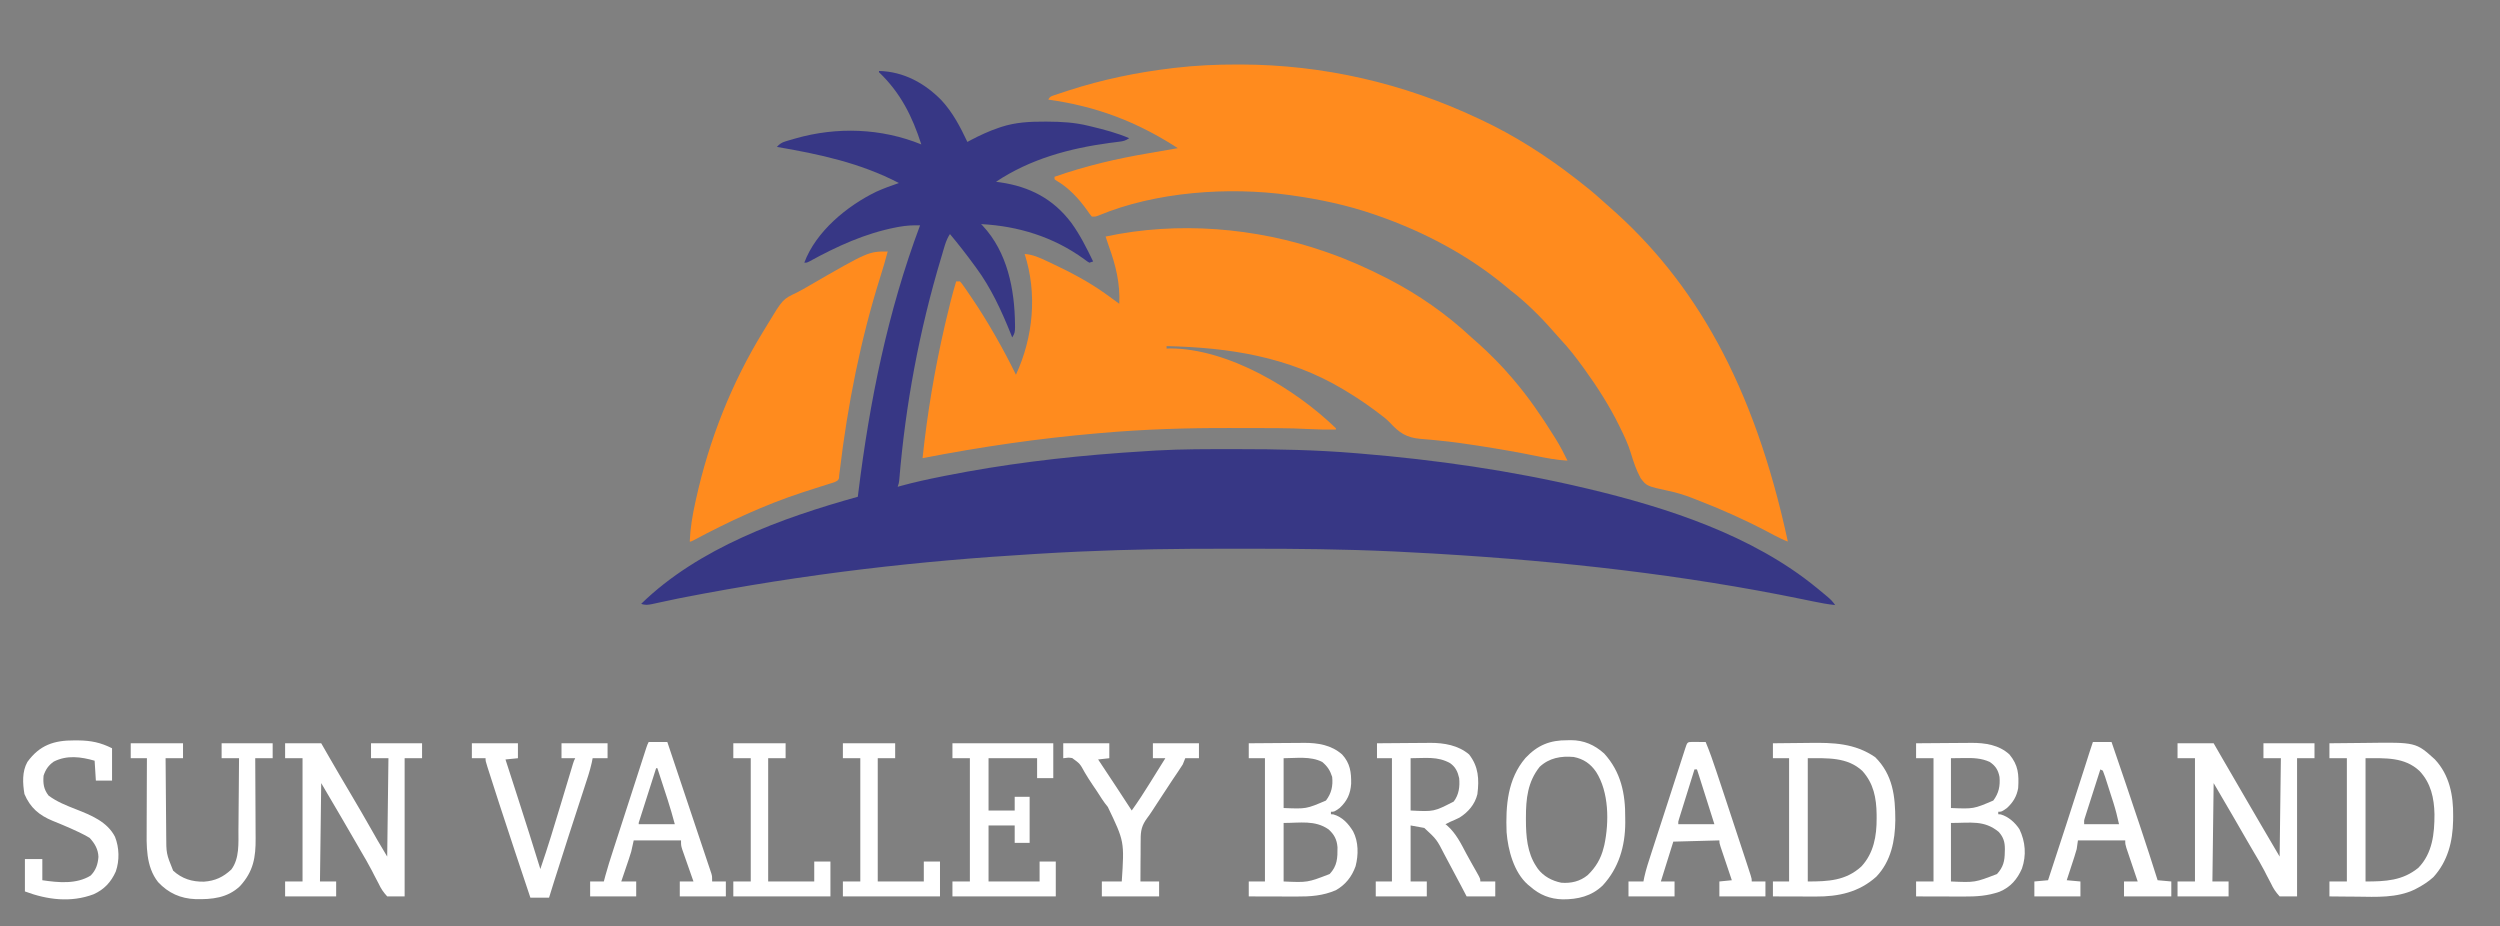 <?xml version="1.0" encoding="UTF-8"?>
<svg version="1.1" xmlns="http://www.w3.org/2000/svg" width="2008" height="744">
<rect width="100%" height="100%" fill="#808080" stroke="none"/>
<path d="M0 0 C19.609 0.448 36.675 9.694 50.137 23.494 C59.295 33.339 65.293 44.926 71 57 C72.419 56.238 72.419 56.238 73.867 55.461 C81.154 51.635 88.441 48.25 96.25 45.625 C96.945 45.387 97.639 45.149 98.355 44.904 C109.768 41.22 121.218 40.624 133.125 40.688 C134.22 40.691 134.22 40.691 135.337 40.694 C146.489 40.747 157.144 41.329 168 44 C169.388 44.33 169.388 44.33 170.804 44.667 C181.165 47.154 191.18 49.816 201 54 C197.768 56.155 196.146 56.428 192.355 56.895 C191.215 57.043 190.074 57.191 188.898 57.343 C187.674 57.498 186.449 57.653 185.188 57.812 C152.829 62.191 121.426 70.716 94 89 C95.723 89.238 95.723 89.238 97.48 89.48 C121.034 92.932 139.894 102.655 154.433 121.899 C161.464 131.561 166.811 142.268 172 153 C171.01 153.33 170.02 153.66 169 154 C167.012 152.848 167.012 152.848 164.688 151.062 C140.273 133.332 111.908 124.553 82 123 C82.412 123.415 82.825 123.83 83.25 124.258 C103.102 145.439 108.996 175.415 109.25 203.5 C109.259 204.212 109.269 204.924 109.278 205.658 C109.255 209.327 109.091 210.863 107 214 C106.573 212.918 106.147 211.837 105.707 210.723 C98.331 192.429 89.793 173.901 78 158 C77.553 157.389 77.106 156.778 76.646 156.148 C70.352 147.552 63.849 139.163 57 131 C53.602 136.097 52.321 142.108 50.562 147.938 C50.346 148.654 50.129 149.371 49.906 150.109 C32.435 208.2 21.216 268.224 16.278 328.683 C16 331 16 331 15 334 C15.844 333.761 16.689 333.523 17.558 333.277 C28.47 330.271 39.465 327.898 50.562 325.688 C51.531 325.494 52.499 325.301 53.497 325.101 C99.841 315.897 146.646 310.183 193.75 306.75 C194.889 306.667 196.028 306.584 197.202 306.498 C204.799 305.951 212.397 305.45 220 305 C221.39 304.917 221.39 304.917 222.809 304.833 C243.578 303.655 264.392 303.754 285.188 303.75 C286.138 303.75 287.088 303.749 288.067 303.749 C319.806 303.741 351.355 304.36 383 307 C384.062 307.087 385.124 307.174 386.219 307.264 C447.134 312.294 507.492 320.924 567 335 C567.708 335.167 568.417 335.335 569.147 335.507 C632.929 350.65 701.603 372.918 753 415 C753.586 415.479 754.172 415.958 754.776 416.452 C756.587 417.939 758.389 419.435 760.188 420.938 C760.741 421.398 761.294 421.859 761.865 422.334 C764.351 424.444 766.176 426.264 768 429 C761.973 428.329 756.112 427.277 750.18 426.031 C748.209 425.625 746.237 425.219 744.266 424.814 C743.228 424.6 742.189 424.386 741.119 424.165 C645.534 404.561 548.24 393.786 450.899 387.938 C448.902 387.818 446.905 387.696 444.908 387.573 C434.942 386.971 424.974 386.459 415 386 C414.064 385.957 413.128 385.913 412.164 385.868 C373.378 384.088 334.653 383.681 295.836 383.743 C290.57 383.75 285.304 383.748 280.038 383.739 C240.647 383.678 201.36 384.218 162 386 C161.133 386.039 160.265 386.078 159.372 386.118 C149.159 386.579 138.954 387.128 128.75 387.75 C127.359 387.833 125.969 387.916 124.578 388 C34.194 393.434 -56.195 403.192 -159.621 423.379 C-160.541 423.57 -161.462 423.76 -162.41 423.957 C-166.72 424.853 -171.028 425.764 -175.33 426.701 C-176.095 426.865 -176.859 427.028 -177.647 427.196 C-179.059 427.498 -180.469 427.806 -181.877 428.123 C-185.215 428.83 -187.76 429.218 -191 428 C-144.955 383.093 -77.872 358.938 -17 342 C-16.855 340.821 -16.71 339.642 -16.56 338.428 C-7.473 265.023 6.993 193.428 33 124 C27.237 123.858 21.744 124.128 16.062 125.188 C15.334 125.323 14.605 125.458 13.854 125.597 C-11.208 130.445 -33.755 140.83 -56.042 153.057 C-58 154 -58 154 -60 154 C-50.609 128.837 -25.562 108.28 -2.004 96.908 C3.856 94.253 9.925 92.107 16 90 C-14.792 73.945 -48.019 66.767 -82 61 C-79.802 58.514 -78.061 57.452 -74.895 56.5 C-74.084 56.254 -73.273 56.008 -72.437 55.755 C-71.571 55.506 -70.705 55.257 -69.812 55 C-68.92 54.739 -68.027 54.477 -67.108 54.208 C-33.85 44.713 1.813 45.893 34 59 C26.726 36.383 17.354 17.583 0 1 C0 0.67 0 0.34 0 0 Z " fill="#373785" transform="translate(706,57)"/>
<path d="M0 0 C1.345 0.001 1.345 0.001 2.718 0.002 C68.873 0.122 133.411 15.019 193.188 43.188 C194.069 43.598 194.95 44.008 195.858 44.431 C222.618 56.974 247.849 73.109 271.188 91.188 C271.748 91.618 272.308 92.048 272.885 92.491 C279.812 97.814 286.544 103.244 292.98 109.16 C294.916 110.938 296.882 112.663 298.875 114.375 C366.756 173.805 414.887 256.26 442.188 383.188 C438.377 381.743 434.831 380.012 431.234 378.098 C430.071 377.484 428.908 376.87 427.709 376.237 C427.095 375.913 426.481 375.589 425.848 375.255 C407.323 365.51 388.414 357.09 368.875 349.562 C367.673 349.09 366.471 348.618 365.233 348.131 C359.045 345.766 353.041 343.846 346.547 342.516 C328.87 338.654 328.87 338.654 324.004 332.366 C320.448 325.87 318.17 319.001 316.027 311.94 C314.017 305.359 311.223 299.286 308.188 293.125 C307.692 292.104 307.196 291.083 306.686 290.031 C298.904 274.246 289.467 259.452 279.188 245.188 C278.697 244.507 278.207 243.826 277.703 243.125 C272.049 235.319 266.252 227.832 259.637 220.812 C257.704 218.741 255.85 216.643 254.004 214.496 C243.481 202.423 231.89 190.949 219.188 181.188 C218.135 180.315 217.085 179.439 216.039 178.559 C185.483 153.073 149.651 134.201 112.188 121.188 C111.363 120.9 110.539 120.613 109.69 120.317 C88.443 113.022 66.414 108.287 44.188 105.188 C42.961 105.01 42.961 105.01 41.71 104.828 C-7.133 98.068 -65.601 102.166 -111.47 121.296 C-113.812 122.188 -113.812 122.188 -116.812 122.188 C-118.652 119.984 -118.652 119.984 -120.75 116.938 C-127.434 107.608 -135.286 99.112 -145.266 93.273 C-145.776 92.915 -146.287 92.557 -146.812 92.188 C-146.812 91.528 -146.812 90.868 -146.812 90.188 C-121.892 81.447 -97.037 75.613 -71.047 71.242 C-63.294 69.938 -55.553 68.563 -47.812 67.188 C-80.616 45.96 -112.993 33.613 -151.812 28.188 C-150.386 25.335 -148.784 25.286 -145.793 24.27 C-144.722 23.906 -143.652 23.542 -142.549 23.167 C-141.378 22.782 -140.207 22.397 -139 22 C-137.79 21.601 -136.579 21.201 -135.332 20.79 C-108.257 12.038 -80.424 6.271 -52.188 2.938 C-51.486 2.854 -50.785 2.771 -50.062 2.685 C-33.372 0.733 -16.796 -0.021 0 0 Z " fill="#FF8B1E" transform="translate(993.812,51.812)"/>
<path d="M0 0 C1.358 0.469 1.358 0.469 2.743 0.948 C18.711 6.532 33.937 13.313 49 21 C49.811 21.413 50.623 21.827 51.458 22.252 C75.331 34.581 98.094 50.487 117.711 68.859 C119.68 70.701 121.689 72.451 123.75 74.188 C127.86 77.761 131.705 81.596 135.562 85.438 C136.188 86.058 136.814 86.679 137.458 87.319 C141.84 91.716 145.967 96.282 150 101 C150.818 101.95 150.818 101.95 151.652 102.918 C163.791 117.106 174.122 132.238 184 148.062 C184.528 148.907 185.056 149.751 185.6 150.62 C189.072 156.261 192.133 162.03 195 168 C186.63 167.507 178.556 166.023 170.361 164.333 C155.53 161.294 140.645 158.706 125.688 156.375 C124.747 156.226 123.807 156.078 122.839 155.924 C112.554 154.302 102.291 152.869 91.926 151.871 C90.151 151.688 88.376 151.505 86.601 151.321 C83.309 150.98 80.022 150.708 76.721 150.476 C65.507 149.467 59.899 145.604 52.346 137.415 C49.464 134.386 46.087 131.938 42.75 129.438 C42.039 128.901 41.329 128.365 40.597 127.813 C32.982 122.139 25.127 116.909 17 112 C16.255 111.549 15.51 111.098 14.742 110.634 C-29.224 84.424 -76.819 77.143 -127 76 C-127 76.66 -127 77.32 -127 78 C-126.099 77.95 -125.198 77.899 -124.27 77.848 C-77.465 77.953 -23.628 110.292 9 142 C9 142.33 9 142.66 9 143 C2.061 143.108 -4.833 143.034 -11.76 142.648 C-29.377 141.703 -47.017 141.813 -64.653 141.815 C-68.436 141.815 -72.218 141.808 -76 141.794 C-110.688 141.67 -145.247 142.778 -179.812 145.812 C-180.79 145.896 -181.767 145.98 -182.775 146.067 C-229.985 150.137 -276.498 156.933 -323 166 C-319.241 130.274 -313.316 94.944 -305.25 59.938 C-305.018 58.93 -304.786 57.922 -304.546 56.883 C-301.985 45.833 -299.273 34.862 -296 24 C-295.01 24 -294.02 24 -293 24 C-291.381 25.794 -291.381 25.794 -289.629 28.328 C-288.978 29.263 -288.327 30.198 -287.657 31.161 C-286.966 32.181 -286.275 33.2 -285.562 34.25 C-284.848 35.292 -284.134 36.334 -283.398 37.407 C-276.857 47.038 -270.778 56.896 -265 67 C-264.549 67.788 -264.098 68.576 -263.633 69.387 C-258.099 79.103 -252.884 88.941 -248 99 C-234.034 68.692 -230.746 33.856 -241 2 C-234.318 2.474 -228.955 4.987 -222.938 7.812 C-221.89 8.3 -220.842 8.787 -219.763 9.288 C-204.605 16.431 -189.627 24.2 -176 34 C-174.957 34.748 -173.914 35.495 -172.84 36.266 C-170.216 38.163 -167.603 40.074 -165 42 C-164.237 25.743 -167.79 11.244 -173.27 -3.936 C-174.217 -6.612 -175.108 -9.306 -176 -12 C-118.304 -24.378 -55.561 -19.327 0 0 Z " fill="#FF8B1E" transform="translate(1064,202)"/>
<path d="M0 0 C-1.731 6.546 -3.603 13.025 -5.65 19.478 C-21.746 70.403 -32.173 123.084 -38.492 176.09 C-38.66 177.38 -38.827 178.671 -39 180 C-39.034 180.687 -39.067 181.374 -39.102 182.082 C-40 184 -40 184 -42.926 185.365 C-44.24 185.791 -45.559 186.199 -46.883 186.594 C-47.596 186.822 -48.309 187.05 -49.044 187.284 C-50.59 187.777 -52.138 188.263 -53.688 188.743 C-57.826 190.028 -61.944 191.375 -66.062 192.719 C-66.901 192.991 -67.74 193.264 -68.605 193.545 C-98.996 203.489 -127.831 216.949 -156.004 231.997 C-158 233 -158 233 -159 233 C-158.571 222.256 -156.879 212.157 -154.562 201.688 C-154.302 200.495 -154.302 200.495 -154.037 199.279 C-143.555 151.529 -125.375 105.452 -99.721 63.796 C-98.559 61.908 -97.407 60.014 -96.264 58.114 C-84.296 38.321 -84.296 38.321 -73.069 33.027 C-69.52 31.265 -66.129 29.225 -62.701 27.239 C-15.487 0 -15.487 0 0 0 Z " fill="#FF8B1E" transform="translate(713,202)"/>
<path d="M0 0 C9.57 0 19.14 0 29 0 C32.218 5.6 32.218 5.6 35.5 11.312 C40.91 20.709 46.389 30.06 51.938 39.375 C58.281 50.028 64.479 60.755 70.597 71.539 C71.218 72.631 71.838 73.723 72.477 74.848 C73.014 75.796 73.551 76.745 74.104 77.723 C76.683 82.18 79.351 86.585 82 91 C82.33 64.93 82.66 38.86 83 12 C78.38 12 73.76 12 69 12 C69 8.04 69 4.08 69 0 C82.53 0 96.06 0 110 0 C110 3.96 110 7.92 110 12 C105.38 12 100.76 12 96 12 C96 48.63 96 85.26 96 123 C91.38 123 86.76 123 82 123 C78.685 119.317 77.106 116.958 75.062 112.625 C73.898 110.408 72.733 108.192 71.566 105.977 C70.983 104.823 70.399 103.67 69.797 102.481 C66.9 96.87 63.69 91.448 60.5 86 C59.245 83.825 57.991 81.649 56.738 79.473 C53.072 73.118 49.385 66.775 45.688 60.438 C44.899 59.085 44.899 59.085 44.094 57.705 C39.083 49.125 34.038 40.565 29 32 C28.67 58.07 28.34 84.14 28 111 C32.29 111 36.58 111 41 111 C41 114.96 41 118.92 41 123 C27.47 123 13.94 123 0 123 C0 119.04 0 115.08 0 111 C4.62 111 9.24 111 14 111 C14 78.33 14 45.66 14 12 C9.38 12 4.76 12 0 12 C0 8.04 0 4.08 0 0 Z " fill="#FFFFFF" transform="translate(229,597)"/>
<path d="M0 0 C9.57 0 19.14 0 29 0 C31.186 3.795 33.373 7.59 35.625 11.5 C42.461 23.356 49.343 35.185 56.249 47.001 C58.046 50.079 59.842 53.159 61.637 56.238 C62.242 57.276 62.847 58.315 63.47 59.384 C64.599 61.321 65.728 63.257 66.856 65.194 C71.88 73.81 76.943 82.403 82 91 C82.33 64.93 82.66 38.86 83 12 C78.38 12 73.76 12 69 12 C69 8.04 69 4.08 69 0 C82.53 0 96.06 0 110 0 C110 3.96 110 7.92 110 12 C105.38 12 100.76 12 96 12 C96 48.63 96 85.26 96 123 C91.38 123 86.76 123 82 123 C78.671 119.275 77.062 116.869 75 112.5 C73.833 110.278 72.665 108.057 71.496 105.836 C70.918 104.695 70.341 103.554 69.746 102.378 C67.055 97.172 64.056 92.161 61.062 87.125 C59.9 85.138 58.74 83.15 57.582 81.16 C56.999 80.159 56.416 79.157 55.815 78.125 C52.026 71.6 48.26 65.06 44.5 58.518 C39.392 49.642 34.193 40.828 29 32 C28.67 58.07 28.34 84.14 28 111 C32.29 111 36.58 111 41 111 C41 114.96 41 118.92 41 123 C27.47 123 13.94 123 0 123 C0 119.04 0 115.08 0 111 C4.62 111 9.24 111 14 111 C14 78.33 14 45.66 14 12 C9.38 12 4.76 12 0 12 C0 8.04 0 4.08 0 0 Z " fill="#FFFFFF" transform="translate(1749,597)"/>
<path d="M0 0 C7.471 -0.075 14.941 -0.129 22.412 -0.165 C24.949 -0.18 27.486 -0.2 30.023 -0.226 C33.688 -0.263 37.351 -0.28 41.016 -0.293 C42.135 -0.308 43.254 -0.324 44.407 -0.34 C55.69 -0.342 66.289 1.36 75 9 C81.41 15.975 82.412 23.26 82.246 32.523 C81.671 40.653 78.992 46.444 73 52 C68.742 55 68.742 55 66 55 C66 55.66 66 56.32 66 57 C66.66 57.041 67.32 57.083 68 57.125 C75.197 59.224 79.981 64.472 83.812 70.719 C88.217 79.179 88.173 89.63 85.809 98.746 C82.781 107.185 77.789 113.529 70 118 C59.543 122.519 49.508 123.153 38.281 123.098 C36.634 123.096 36.634 123.096 34.953 123.093 C31.468 123.088 27.984 123.075 24.5 123.062 C22.128 123.057 19.755 123.053 17.383 123.049 C11.589 123.038 5.794 123.021 0 123 C0 119.04 0 115.08 0 111 C4.29 111 8.58 111 13 111 C13 78.33 13 45.66 13 12 C8.71 12 4.42 12 0 12 C0 8.04 0 4.08 0 0 Z M28 12 C28 25.2 28 38.4 28 52 C46.178 52.756 46.178 52.756 62 46 C66.463 40.198 67.742 34.207 67 27 C65.324 21.795 63.203 18.503 59 15 C49.587 10.173 38.01 12 28 12 Z M28 64 C28 79.51 28 95.02 28 111 C47.247 111.857 47.247 111.857 65 105 C71.118 98.439 71.359 92.245 71.277 83.488 C70.786 77.31 68.647 73.235 64.062 69.125 C53.178 61.572 41.209 64 28 64 Z " fill="#FFFFFF" transform="translate(1003,597)"/>
<path d="M0 0 C7.471 -0.075 14.941 -0.129 22.412 -0.165 C24.949 -0.18 27.486 -0.2 30.023 -0.226 C33.688 -0.263 37.351 -0.28 41.016 -0.293 C42.135 -0.308 43.254 -0.324 44.407 -0.34 C55.524 -0.342 66.532 1.235 75 9 C82.134 17.67 82.658 24.938 82 36 C80.857 42.624 77.91 47.448 73 52 C68.742 55 68.742 55 66 55 C66 55.66 66 56.32 66 57 C66.66 57.041 67.32 57.083 68 57.125 C74.208 58.936 79.478 63.651 83 69 C87.846 79.052 88.705 89.988 85.035 100.621 C81.274 109.265 75.86 115.536 67.102 119.219 C57.442 122.625 48.43 123.147 38.281 123.098 C36.634 123.096 36.634 123.096 34.953 123.093 C31.468 123.088 27.984 123.075 24.5 123.062 C22.128 123.057 19.755 123.053 17.383 123.049 C11.589 123.038 5.794 123.021 0 123 C0 119.04 0 115.08 0 111 C4.62 111 9.24 111 14 111 C14 78.33 14 45.66 14 12 C9.38 12 4.76 12 0 12 C0 8.04 0 4.08 0 0 Z M28 12 C28 25.2 28 38.4 28 52 C46.178 52.756 46.178 52.756 62 46 C66.49 40.041 67.623 34.256 67 27 C65.923 21.455 63.828 18.223 59.207 15.008 C52.244 11.828 45.51 11.741 38 11.875 C34.7 11.916 31.4 11.957 28 12 Z M28 64 C28 79.51 28 95.02 28 111 C47.244 111.861 47.244 111.861 65 105 C70.047 99.473 71.196 94.594 71.25 87.188 C71.271 86.488 71.291 85.789 71.312 85.068 C71.355 79.387 70.175 75.412 66.352 71.172 C54.655 61.539 43.88 64 28 64 Z " fill="#FFFFFF" transform="translate(1539,597)"/>
<path d="M0 0 C7.186 -0.075 14.371 -0.129 21.558 -0.165 C23.998 -0.18 26.438 -0.2 28.878 -0.226 C32.403 -0.263 35.928 -0.28 39.453 -0.293 C41.066 -0.316 41.066 -0.316 42.712 -0.34 C53.85 -0.342 65.286 1.556 74 9 C81.599 18.797 82.14 28.839 80.645 40.855 C78.734 48.922 73.298 55.317 66.328 59.668 C63.916 60.885 61.495 61.966 59 63 C57.662 63.657 56.327 64.32 55 65 C55.461 65.369 55.923 65.737 56.398 66.117 C63.475 72.411 67.321 80.267 71.674 88.519 C73.035 91.066 74.439 93.586 75.859 96.102 C76.554 97.333 76.554 97.333 77.262 98.588 C78.157 100.172 79.054 101.755 79.953 103.337 C83 108.777 83 108.777 83 111 C86.96 111 90.92 111 95 111 C95 114.96 95 118.92 95 123 C87.41 123 79.82 123 72 123 C69.896 118.978 69.896 118.978 67.75 114.875 C63.805 107.378 59.832 99.895 55.812 92.438 C55.338 91.547 54.864 90.657 54.376 89.74 C47.99 77.238 47.99 77.238 38 68 C34.37 67.34 30.74 66.68 27 66 C27 80.85 27 95.7 27 111 C31.29 111 35.58 111 40 111 C40 114.96 40 118.92 40 123 C26.47 123 12.94 123 -1 123 C-1 119.04 -1 115.08 -1 111 C3.29 111 7.58 111 12 111 C12 78.33 12 45.66 12 12 C8.04 12 4.08 12 0 12 C0 8.04 0 4.08 0 0 Z M27 12 C27 25.86 27 39.72 27 54 C45.77 54.964 45.77 54.964 61.629 46.797 C65.835 41.285 66.64 34.719 66 28 C64.882 22.987 63.14 19.115 58.816 16.031 C48.683 10.278 38.972 12 27 12 Z " fill="#FFFFFF" transform="translate(1106,597)"/>
<path d="M0 0 C7.397 -0.1 14.794 -0.172 22.192 -0.22 C24.702 -0.24 27.212 -0.267 29.722 -0.302 C69.481 -0.84 69.481 -0.84 84.688 12.938 C96.43 25.47 99.585 41.801 99.375 58.438 C99.363 59.623 99.352 60.808 99.34 62.029 C99.025 78.882 95.127 94.716 83.5 107.5 C79.464 111.16 75.17 113.906 70.375 116.438 C69.785 116.756 69.196 117.074 68.588 117.402 C54.158 124.37 37.571 123.38 22 123.188 C19.857 123.172 17.714 123.159 15.57 123.146 C10.38 123.114 5.19 123.062 0 123 C0 119.04 0 115.08 0 111 C4.62 111 9.24 111 14 111 C14 78.33 14 45.66 14 12 C9.38 12 4.76 12 0 12 C0 8.04 0 4.08 0 0 Z M29 12 C29 44.67 29 77.34 29 111 C44.927 111 58.746 110.429 71.48 99.961 C82.794 88.287 84.394 72.525 84.371 57.06 C84.093 43.976 81.569 32.06 72.375 22.27 C60.252 10.904 44.799 12 29 12 Z " fill="#FFFFFF" transform="translate(1871,597)"/>
<path d="M0 0 C7.255 -0.1 14.51 -0.172 21.765 -0.22 C24.226 -0.24 26.688 -0.267 29.149 -0.302 C48.483 -0.569 65.712 -0.119 82.188 11.188 C96.437 25.437 98.296 42.631 98.317 61.822 C98.151 78.247 94.862 94.785 83.082 107.129 C69.102 119.692 52.703 123.198 34.375 123.098 C32.894 123.096 32.894 123.096 31.383 123.093 C28.255 123.088 25.128 123.075 22 123.062 C19.868 123.057 17.737 123.053 15.605 123.049 C10.404 123.038 5.202 123.021 0 123 C0 119.04 0 115.08 0 111 C4.29 111 8.58 111 13 111 C13 78.33 13 45.66 13 12 C8.71 12 4.42 12 0 12 C0 8.04 0 4.08 0 0 Z M28 12 C28 44.67 28 77.34 28 111 C44.356 111 58.513 110.405 71 99 C81.003 88.281 83.39 74.41 83.312 60.25 C83.308 59.19 83.303 58.131 83.298 57.039 C83.101 43.886 80.911 32.324 71.875 22.25 C59.734 10.924 43.568 12 28 12 Z " fill="#FFFFFF" transform="translate(1424,597)"/>
<path d="M0 0 C13.86 0 27.72 0 42 0 C42 3.96 42 7.92 42 12 C37.38 12 32.76 12 28 12 C28.063 21.867 28.139 31.734 28.236 41.601 C28.28 46.183 28.32 50.765 28.346 55.348 C28.373 59.776 28.413 64.205 28.463 68.633 C28.48 70.316 28.491 71.999 28.498 73.683 C28.528 88.636 28.528 88.636 34.062 102.312 C41.205 108.847 49.276 111.331 58.863 111.148 C67.82 110.526 74.273 107.479 80.812 101.375 C87.474 92.471 86.471 80.075 86.512 69.52 C86.529 67.854 86.547 66.188 86.566 64.522 C86.613 60.174 86.643 55.826 86.67 51.478 C86.7 47.026 86.746 42.575 86.791 38.123 C86.877 29.415 86.943 20.708 87 12 C82.38 12 77.76 12 73 12 C73 8.04 73 4.08 73 0 C86.53 0 100.06 0 114 0 C114 3.96 114 7.92 114 12 C109.38 12 104.76 12 100 12 C100.01 13.47 100.01 13.47 100.02 14.97 C100.081 24.238 100.126 33.506 100.155 42.774 C100.171 47.538 100.192 52.302 100.226 57.066 C100.259 61.67 100.277 66.273 100.285 70.877 C100.29 72.627 100.301 74.377 100.317 76.127 C100.456 91.72 98.558 102.948 87.75 114.75 C77.679 124.311 65.213 125.475 52.027 125.184 C40.053 124.74 30.207 120.33 21.977 111.504 C11.979 98.839 12.697 82.226 12.805 66.883 C12.808 65.289 12.811 63.694 12.813 62.1 C12.821 57.954 12.84 53.808 12.863 49.662 C12.883 45.412 12.892 41.161 12.902 36.91 C12.924 28.607 12.959 20.303 13 12 C8.71 12 4.42 12 0 12 C0 8.04 0 4.08 0 0 Z " fill="#FFFFFF" transform="translate(105,597)"/>
<path d="M0 0 C26.73 0 53.46 0 81 0 C81 9.24 81 18.48 81 28 C76.71 28 72.42 28 68 28 C68 22.72 68 17.44 68 12 C55.13 12 42.26 12 29 12 C29 25.86 29 39.72 29 54 C35.93 54 42.86 54 50 54 C50 50.37 50 46.74 50 43 C53.96 43 57.92 43 62 43 C62 55.21 62 67.42 62 80 C58.04 80 54.08 80 50 80 C50 75.38 50 70.76 50 66 C43.07 66 36.14 66 29 66 C29 80.85 29 95.7 29 111 C42.53 111 56.06 111 70 111 C70 105.72 70 100.44 70 95 C74.29 95 78.58 95 83 95 C83 104.24 83 113.48 83 123 C55.61 123 28.22 123 0 123 C0 119.04 0 115.08 0 111 C4.62 111 9.24 111 14 111 C14 78.33 14 45.66 14 12 C9.38 12 4.76 12 0 12 C0 8.04 0 4.08 0 0 Z " fill="#FFFFFF" transform="translate(765,597)"/>
<path d="M0 0 C0.925 -0.02 1.85 -0.04 2.803 -0.061 C13.222 -0.053 21.825 3.724 29.562 10.688 C42.974 25.44 46.619 42.835 46.438 62.438 C46.449 63.688 46.461 64.938 46.473 66.227 C46.414 85.073 41.283 102.699 28.312 116.688 C19.297 125.325 8.34 127.832 -3.793 127.808 C-13.998 127.524 -22.338 124.228 -29.938 117.438 C-30.827 116.72 -30.827 116.72 -31.734 115.988 C-42.957 106.131 -47.723 88.267 -48.848 73.816 C-49.652 52.522 -48.045 31.029 -33.688 14.25 C-24.028 3.951 -14.009 -0.107 0 0 Z M-22.273 21.352 C-31.936 33.464 -33.331 47.08 -33.312 62.062 C-33.313 62.725 -33.313 63.387 -33.313 64.069 C-33.279 77.015 -32.348 90.321 -24.938 101.438 C-24.53 102.049 -24.123 102.66 -23.703 103.289 C-19.123 109.336 -12.341 112.938 -4.938 114.438 C2.934 115.067 10.175 113.371 16.312 108.312 C22.764 102.108 26.923 95.11 29.062 86.438 C29.267 85.649 29.472 84.86 29.684 84.047 C33.573 65.7 33.423 41.626 23.062 25.438 C18.592 18.859 12.912 14.993 5.062 13.438 C-5.124 12.526 -14.582 14.171 -22.273 21.352 Z " fill="#FFFFFF" transform="translate(1258.938,594.562)"/>
<path d="M0 0 C4.95 0 9.9 0 15 0 C22.569 22.033 30.065 44.088 37.438 66.188 C37.929 67.66 37.929 67.66 38.431 69.162 C43.077 83.07 47.588 97.016 52 111 C57.445 111.495 57.445 111.495 63 112 C63 115.96 63 119.92 63 124 C50.46 124 37.92 124 25 124 C25 120.04 25 116.08 25 112 C28.63 112 32.26 112 36 112 C35.546 110.66 35.546 110.66 35.082 109.294 C33.96 105.979 32.843 102.664 31.728 99.347 C31.244 97.912 30.759 96.478 30.272 95.044 C29.573 92.982 28.88 90.919 28.188 88.855 C27.769 87.614 27.35 86.373 26.918 85.094 C26 82 26 82 26 79 C13.46 79 0.92 79 -12 79 C-12.33 81.31 -12.66 83.62 -13 86 C-13.567 88.065 -14.183 90.117 -14.848 92.152 C-15.205 93.258 -15.563 94.363 -15.932 95.502 C-16.305 96.636 -16.678 97.769 -17.062 98.938 C-17.44 100.098 -17.817 101.259 -18.205 102.455 C-19.132 105.305 -20.065 108.153 -21 111 C-17.37 111.33 -13.74 111.66 -10 112 C-10 115.96 -10 119.92 -10 124 C-22.21 124 -34.42 124 -47 124 C-47 120.04 -47 116.08 -47 112 C-41.555 111.505 -41.555 111.505 -36 111 C-26.209 81.207 -16.481 51.398 -6.953 21.52 C-6.633 20.516 -6.313 19.512 -5.983 18.478 C-5.39 16.618 -4.798 14.758 -4.206 12.898 C-3.812 11.661 -3.812 11.661 -3.41 10.398 C-3.185 9.689 -2.959 8.98 -2.727 8.25 C-1.836 5.494 -0.916 2.748 0 0 Z M6 22 C4.143 27.782 2.292 33.566 0.446 39.352 C-0.183 41.321 -0.814 43.289 -1.446 45.257 C-2.353 48.083 -3.255 50.91 -4.156 53.738 C-4.441 54.62 -4.725 55.501 -5.018 56.409 C-5.278 57.23 -5.538 58.05 -5.807 58.896 C-6.038 59.617 -6.269 60.339 -6.506 61.083 C-7.125 63.154 -7.125 63.154 -7 66 C2.24 66 11.48 66 21 66 C19.686 60.089 18.318 54.448 16.469 48.719 C16.232 47.979 15.996 47.24 15.752 46.478 C15.256 44.934 14.759 43.392 14.259 41.85 C13.494 39.481 12.741 37.108 11.988 34.734 C11.503 33.229 11.018 31.724 10.531 30.219 C10.307 29.508 10.083 28.798 9.852 28.066 C9.292 26.358 8.653 24.675 8 23 C7.34 22.67 6.68 22.34 6 22 Z " fill="#FFFFFF" transform="translate(1681,596)"/>
<path d="M0 0 C4.95 0 9.9 0 15 0 C19.701 14.01 24.395 28.022 29.081 42.037 C31.257 48.544 33.436 55.051 35.619 61.556 C37.725 67.83 39.825 74.107 41.921 80.385 C42.723 82.783 43.527 85.18 44.333 87.576 C45.459 90.926 46.578 94.279 47.695 97.632 C48.032 98.627 48.369 99.623 48.715 100.648 C49.018 101.563 49.321 102.477 49.633 103.419 C50.032 104.608 50.032 104.608 50.438 105.821 C51 108 51 108 51 112 C54.63 112 58.26 112 62 112 C62 115.96 62 119.92 62 124 C49.79 124 37.58 124 25 124 C25 120.04 25 116.08 25 112 C28.63 112 32.26 112 36 112 C35.697 111.142 35.394 110.285 35.082 109.401 C33.959 106.212 32.841 103.022 31.728 99.83 C31.245 98.45 30.76 97.07 30.272 95.692 C29.572 93.708 28.879 91.722 28.188 89.734 C27.769 88.54 27.35 87.346 26.918 86.116 C26 83 26 83 26 79 C13.46 79 0.92 79 -12 79 C-12.66 81.97 -13.32 84.94 -14 88 C-14.612 90.054 -15.258 92.099 -15.945 94.129 C-16.3 95.183 -16.654 96.237 -17.02 97.322 C-17.384 98.392 -17.749 99.461 -18.125 100.562 C-18.498 101.667 -18.87 102.771 -19.254 103.908 C-20.165 106.607 -21.082 109.304 -22 112 C-18.04 112 -14.08 112 -10 112 C-10 115.96 -10 119.92 -10 124 C-22.21 124 -34.42 124 -47 124 C-47 120.04 -47 116.08 -47 112 C-43.37 112 -39.74 112 -36 112 C-35.593 110.46 -35.185 108.92 -34.765 107.333 C-32.958 100.711 -30.874 94.192 -28.754 87.664 C-28.342 86.389 -27.93 85.114 -27.518 83.839 C-26.427 80.462 -25.333 77.085 -24.238 73.708 C-23.106 70.218 -21.978 66.727 -20.848 63.235 C-19.06 57.707 -17.27 52.179 -15.479 46.651 C-13.632 40.954 -11.79 35.256 -9.95 29.557 C-8.825 26.07 -7.698 22.584 -6.571 19.098 C-6.068 17.54 -5.565 15.982 -5.062 14.424 C-4.383 12.319 -3.702 10.214 -3.02 8.109 C-2.464 6.392 -2.464 6.392 -1.898 4.64 C-1 2 -1 2 0 0 Z M6 21 C4.004 27.247 2.011 33.495 0.019 39.744 C-0.66 41.871 -1.339 43.999 -2.019 46.126 C-2.993 49.176 -3.965 52.227 -4.938 55.277 C-5.397 56.713 -5.397 56.713 -5.865 58.178 C-6.146 59.059 -6.426 59.94 -6.715 60.847 C-6.964 61.627 -7.212 62.406 -7.469 63.209 C-8.047 64.848 -8.047 64.848 -8 66 C1.57 66 11.14 66 21 66 C19.207 59.427 17.418 52.948 15.301 46.488 C15.061 45.749 14.821 45.01 14.574 44.249 C13.822 41.936 13.068 39.624 12.312 37.312 C11.796 35.725 11.28 34.137 10.764 32.549 C9.512 28.698 8.257 24.849 7 21 C6.67 21 6.34 21 6 21 Z " fill="#FFFFFF" transform="translate(521,596)"/>
<path d="M0 0 C1.932 0.017 1.932 0.017 3.902 0.035 C5.193 0.044 6.483 0.053 7.812 0.062 C8.812 0.074 9.811 0.086 10.84 0.098 C14.052 7.804 16.777 15.631 19.402 23.555 C19.835 24.854 20.268 26.152 20.701 27.451 C21.849 30.895 22.992 34.339 24.135 37.785 C24.842 39.915 25.549 42.046 26.258 44.176 C31.931 61.24 37.585 78.311 43.152 95.41 C43.403 96.176 43.653 96.942 43.91 97.73 C44.595 99.827 45.275 101.925 45.953 104.023 C46.322 105.162 46.691 106.301 47.072 107.474 C47.84 110.098 47.84 110.098 47.84 112.098 C51.47 112.098 55.1 112.098 58.84 112.098 C58.84 116.058 58.84 120.018 58.84 124.098 C46.63 124.098 34.42 124.098 21.84 124.098 C21.84 120.138 21.84 116.178 21.84 112.098 C26.79 111.603 26.79 111.603 31.84 111.098 C31.385 109.75 31.385 109.75 30.922 108.375 C29.801 105.048 28.683 101.719 27.567 98.39 C27.083 96.948 26.598 95.507 26.112 94.066 C25.414 91.997 24.721 89.926 24.027 87.855 C23.608 86.609 23.189 85.363 22.758 84.079 C21.84 81.098 21.84 81.098 21.84 79.098 C9.63 79.428 -2.58 79.758 -15.16 80.098 C-18.46 90.658 -21.76 101.218 -25.16 112.098 C-21.53 112.098 -17.9 112.098 -14.16 112.098 C-14.16 116.058 -14.16 120.018 -14.16 124.098 C-26.37 124.098 -38.58 124.098 -51.16 124.098 C-51.16 120.138 -51.16 116.178 -51.16 112.098 C-47.2 112.098 -43.24 112.098 -39.16 112.098 C-38.915 110.882 -38.67 109.665 -38.417 108.412 C-37.026 102.169 -35.029 96.139 -33.047 90.062 C-32.636 88.793 -32.226 87.524 -31.815 86.254 C-30.723 82.876 -29.625 79.499 -28.527 76.123 C-27.391 72.631 -26.26 69.137 -25.128 65.644 C-23.322 60.071 -21.513 54.499 -19.702 48.928 C-17.452 42.003 -15.214 35.074 -12.98 28.145 C-12.088 25.381 -11.195 22.617 -10.302 19.854 C-9.751 18.146 -9.2 16.438 -8.65 14.729 C-7.903 12.407 -7.151 10.086 -6.398 7.766 C-6.075 6.756 -6.075 6.756 -5.745 5.726 C-3.919 0.121 -3.919 0.121 0 0 Z M1.84 22.098 C-0.016 28.041 -1.866 33.986 -3.714 39.932 C-4.344 41.956 -4.974 43.979 -5.606 46.002 C-6.512 48.906 -7.415 51.81 -8.316 54.715 C-8.601 55.623 -8.885 56.532 -9.178 57.467 C-9.438 58.308 -9.699 59.149 -9.967 60.015 C-10.198 60.757 -10.429 61.499 -10.667 62.263 C-11.247 64.103 -11.247 64.103 -11.16 66.098 C-1.59 66.098 7.98 66.098 17.84 66.098 C16.007 60.313 14.174 54.529 12.341 48.745 C11.717 46.777 11.093 44.809 10.469 42.841 C9.574 40.014 8.677 37.187 7.781 34.359 C7.502 33.478 7.223 32.597 6.935 31.689 C6.675 30.868 6.415 30.047 6.147 29.202 C5.918 28.48 5.689 27.759 5.454 27.015 C4.928 25.372 4.385 23.734 3.84 22.098 C3.18 22.098 2.52 22.098 1.84 22.098 Z " fill="#FFFFFF" transform="translate(1359.16,595.902)"/>
<path d="M0 0 C1.597 0.005 1.597 0.005 3.226 0.01 C13.454 0.152 21.022 1.698 30.25 6.312 C30.25 14.893 30.25 23.473 30.25 32.312 C25.96 32.312 21.67 32.312 17.25 32.312 C16.92 27.032 16.59 21.753 16.25 16.312 C5.133 13.136 -5.95 11.646 -16.625 17.062 C-20.897 20.138 -23.094 23.345 -24.75 28.312 C-25.283 34.605 -24.672 39.224 -20.75 44.312 C-14.117 49.283 -6.405 52.301 1.25 55.312 C13.318 60.06 26.395 65.266 32.625 77.438 C36.062 86.133 36.345 96.486 33.25 105.312 C29.456 113.824 23.939 119.753 15.402 123.594 C-2.841 130.469 -21.846 128.026 -39.75 121.312 C-39.75 112.733 -39.75 104.153 -39.75 95.312 C-35.13 95.312 -30.51 95.312 -25.75 95.312 C-25.75 100.922 -25.75 106.532 -25.75 112.312 C-12.903 114.216 1.755 115.668 13.125 108.5 C17.341 104.16 18.829 99.53 19.316 93.617 C19.14 87.491 16.349 82.729 12.25 78.312 C9.933 76.9 7.751 75.71 5.312 74.562 C4.627 74.228 3.942 73.894 3.236 73.549 C-0.858 71.583 -5.003 69.764 -9.191 68.008 C-10.575 67.427 -10.575 67.427 -11.987 66.835 C-13.783 66.089 -15.584 65.355 -17.39 64.634 C-28.31 60.142 -35.473 54.058 -40.125 43.062 C-41.547 34.529 -42.109 25.076 -37.75 17.312 C-27.854 3.688 -16.281 -0.085 0 0 Z " fill="#FFFFFF" transform="translate(59.75,594.688)"/>
<path d="M0 0 C12.21 0 24.42 0 37 0 C37 3.96 37 7.92 37 12 C33.7 12.33 30.4 12.66 27 13 C27.218 13.675 27.436 14.35 27.661 15.045 C29.764 21.554 31.866 28.065 33.966 34.575 C35.044 37.919 36.123 41.262 37.203 44.605 C43.266 63.364 49.2 82.158 55 101 C61.02 83.496 66.367 65.803 71.694 48.08 C73.504 42.057 75.317 36.036 77.134 30.016 C77.763 27.928 78.39 25.839 79.017 23.751 C79.395 22.497 79.772 21.244 80.162 19.952 C80.66 18.295 80.66 18.295 81.168 16.605 C82 14 82 14 83 12 C79.37 12 75.74 12 72 12 C72 8.04 72 4.08 72 0 C84.21 0 96.42 0 109 0 C109 3.96 109 7.92 109 12 C105.04 12 101.08 12 97 12 C96.765 13.185 96.531 14.371 96.289 15.592 C94.777 22.374 92.542 28.927 90.379 35.523 C89.917 36.941 89.456 38.36 88.996 39.778 C88.024 42.77 87.049 45.761 86.072 48.751 C83.807 55.687 81.554 62.627 79.3 69.568 C78.806 71.09 78.312 72.612 77.817 74.133 C73.858 86.32 69.947 98.52 66.125 110.75 C65.901 111.467 65.676 112.185 65.445 112.924 C64.292 116.615 63.145 120.307 62 124 C57.05 124 52.1 124 47 124 C38.677 99.128 30.367 74.253 22.25 49.312 C21.967 48.443 21.683 47.573 21.391 46.677 C18.599 38.101 15.827 29.518 13.109 20.918 C12.895 20.246 12.68 19.573 12.459 18.881 C11 14.232 11 14.232 11 12 C7.37 12 3.74 12 0 12 C0 8.04 0 4.08 0 0 Z " fill="#FFFFFF" transform="translate(379,597)"/>
<path d="M0 0 C12.21 0 24.42 0 37 0 C37 3.96 37 7.92 37 12 C32.545 12.495 32.545 12.495 28 13 C28.525 13.781 29.049 14.562 29.59 15.367 C38.168 28.174 46.578 41.091 55 54 C60.166 46.796 64.961 39.412 69.625 31.875 C70.588 30.326 70.588 30.326 71.57 28.746 C72.813 26.748 74.054 24.749 75.294 22.749 C77.521 19.161 79.759 15.58 82 12 C78.7 12 75.4 12 72 12 C72 8.04 72 4.08 72 0 C84.21 0 96.42 0 109 0 C109 3.96 109 7.92 109 12 C105.37 12 101.74 12 98 12 C97.34 13.65 96.68 15.3 96 17 C94.685 19.104 93.343 21.146 91.938 23.188 C91.044 24.506 90.152 25.825 89.262 27.145 C88.503 28.269 88.503 28.269 87.728 29.417 C84.19 34.706 80.726 40.044 77.25 45.375 C75.818 47.571 74.386 49.766 72.953 51.961 C72.336 52.908 71.719 53.854 71.083 54.83 C69.925 56.593 68.737 58.341 67.447 60.01 C63.079 65.886 62.123 70.261 62.195 77.504 C62.182 78.468 62.168 79.432 62.154 80.425 C62.117 83.471 62.12 86.516 62.125 89.562 C62.107 91.641 62.086 93.72 62.062 95.799 C62.011 100.866 61.996 105.932 62 111 C66.95 111 71.9 111 77 111 C77 114.96 77 118.92 77 123 C61.82 123 46.64 123 31 123 C31 119.04 31 115.08 31 111 C36.28 111 41.56 111 47 111 C49.114 78.863 49.114 78.863 35.781 51.101 C32.4 47.112 29.712 42.632 26.875 38.25 C25.693 36.498 24.508 34.748 23.32 33 C21.194 29.843 19.171 26.657 17.242 23.375 C13.411 16.365 13.411 16.365 7.164 11.863 C4.112 11.437 4.112 11.437 0 12 C0 8.04 0 4.08 0 0 Z " fill="#FFFFFF" transform="translate(854,597)"/>
<path d="M0 0 C13.86 0 27.72 0 42 0 C42 3.96 42 7.92 42 12 C37.38 12 32.76 12 28 12 C28 44.67 28 77.34 28 111 C40.21 111 52.42 111 65 111 C65 105.72 65 100.44 65 95 C69.29 95 73.58 95 78 95 C78 104.24 78 113.48 78 123 C52.26 123 26.52 123 0 123 C0 119.04 0 115.08 0 111 C4.62 111 9.24 111 14 111 C14 78.33 14 45.66 14 12 C9.38 12 4.76 12 0 12 C0 8.04 0 4.08 0 0 Z " fill="#FFFFFF" transform="translate(677,597)"/>
<path d="M0 0 C13.86 0 27.72 0 42 0 C42 3.96 42 7.92 42 12 C37.38 12 32.76 12 28 12 C28 44.67 28 77.34 28 111 C40.21 111 52.42 111 65 111 C65 105.72 65 100.44 65 95 C69.29 95 73.58 95 78 95 C78 104.24 78 113.48 78 123 C52.26 123 26.52 123 0 123 C0 119.04 0 115.08 0 111 C4.62 111 9.24 111 14 111 C14 78.33 14 45.66 14 12 C9.38 12 4.76 12 0 12 C0 8.04 0 4.08 0 0 Z " fill="#FFFFFF" transform="translate(589,597)"/>
</svg>

